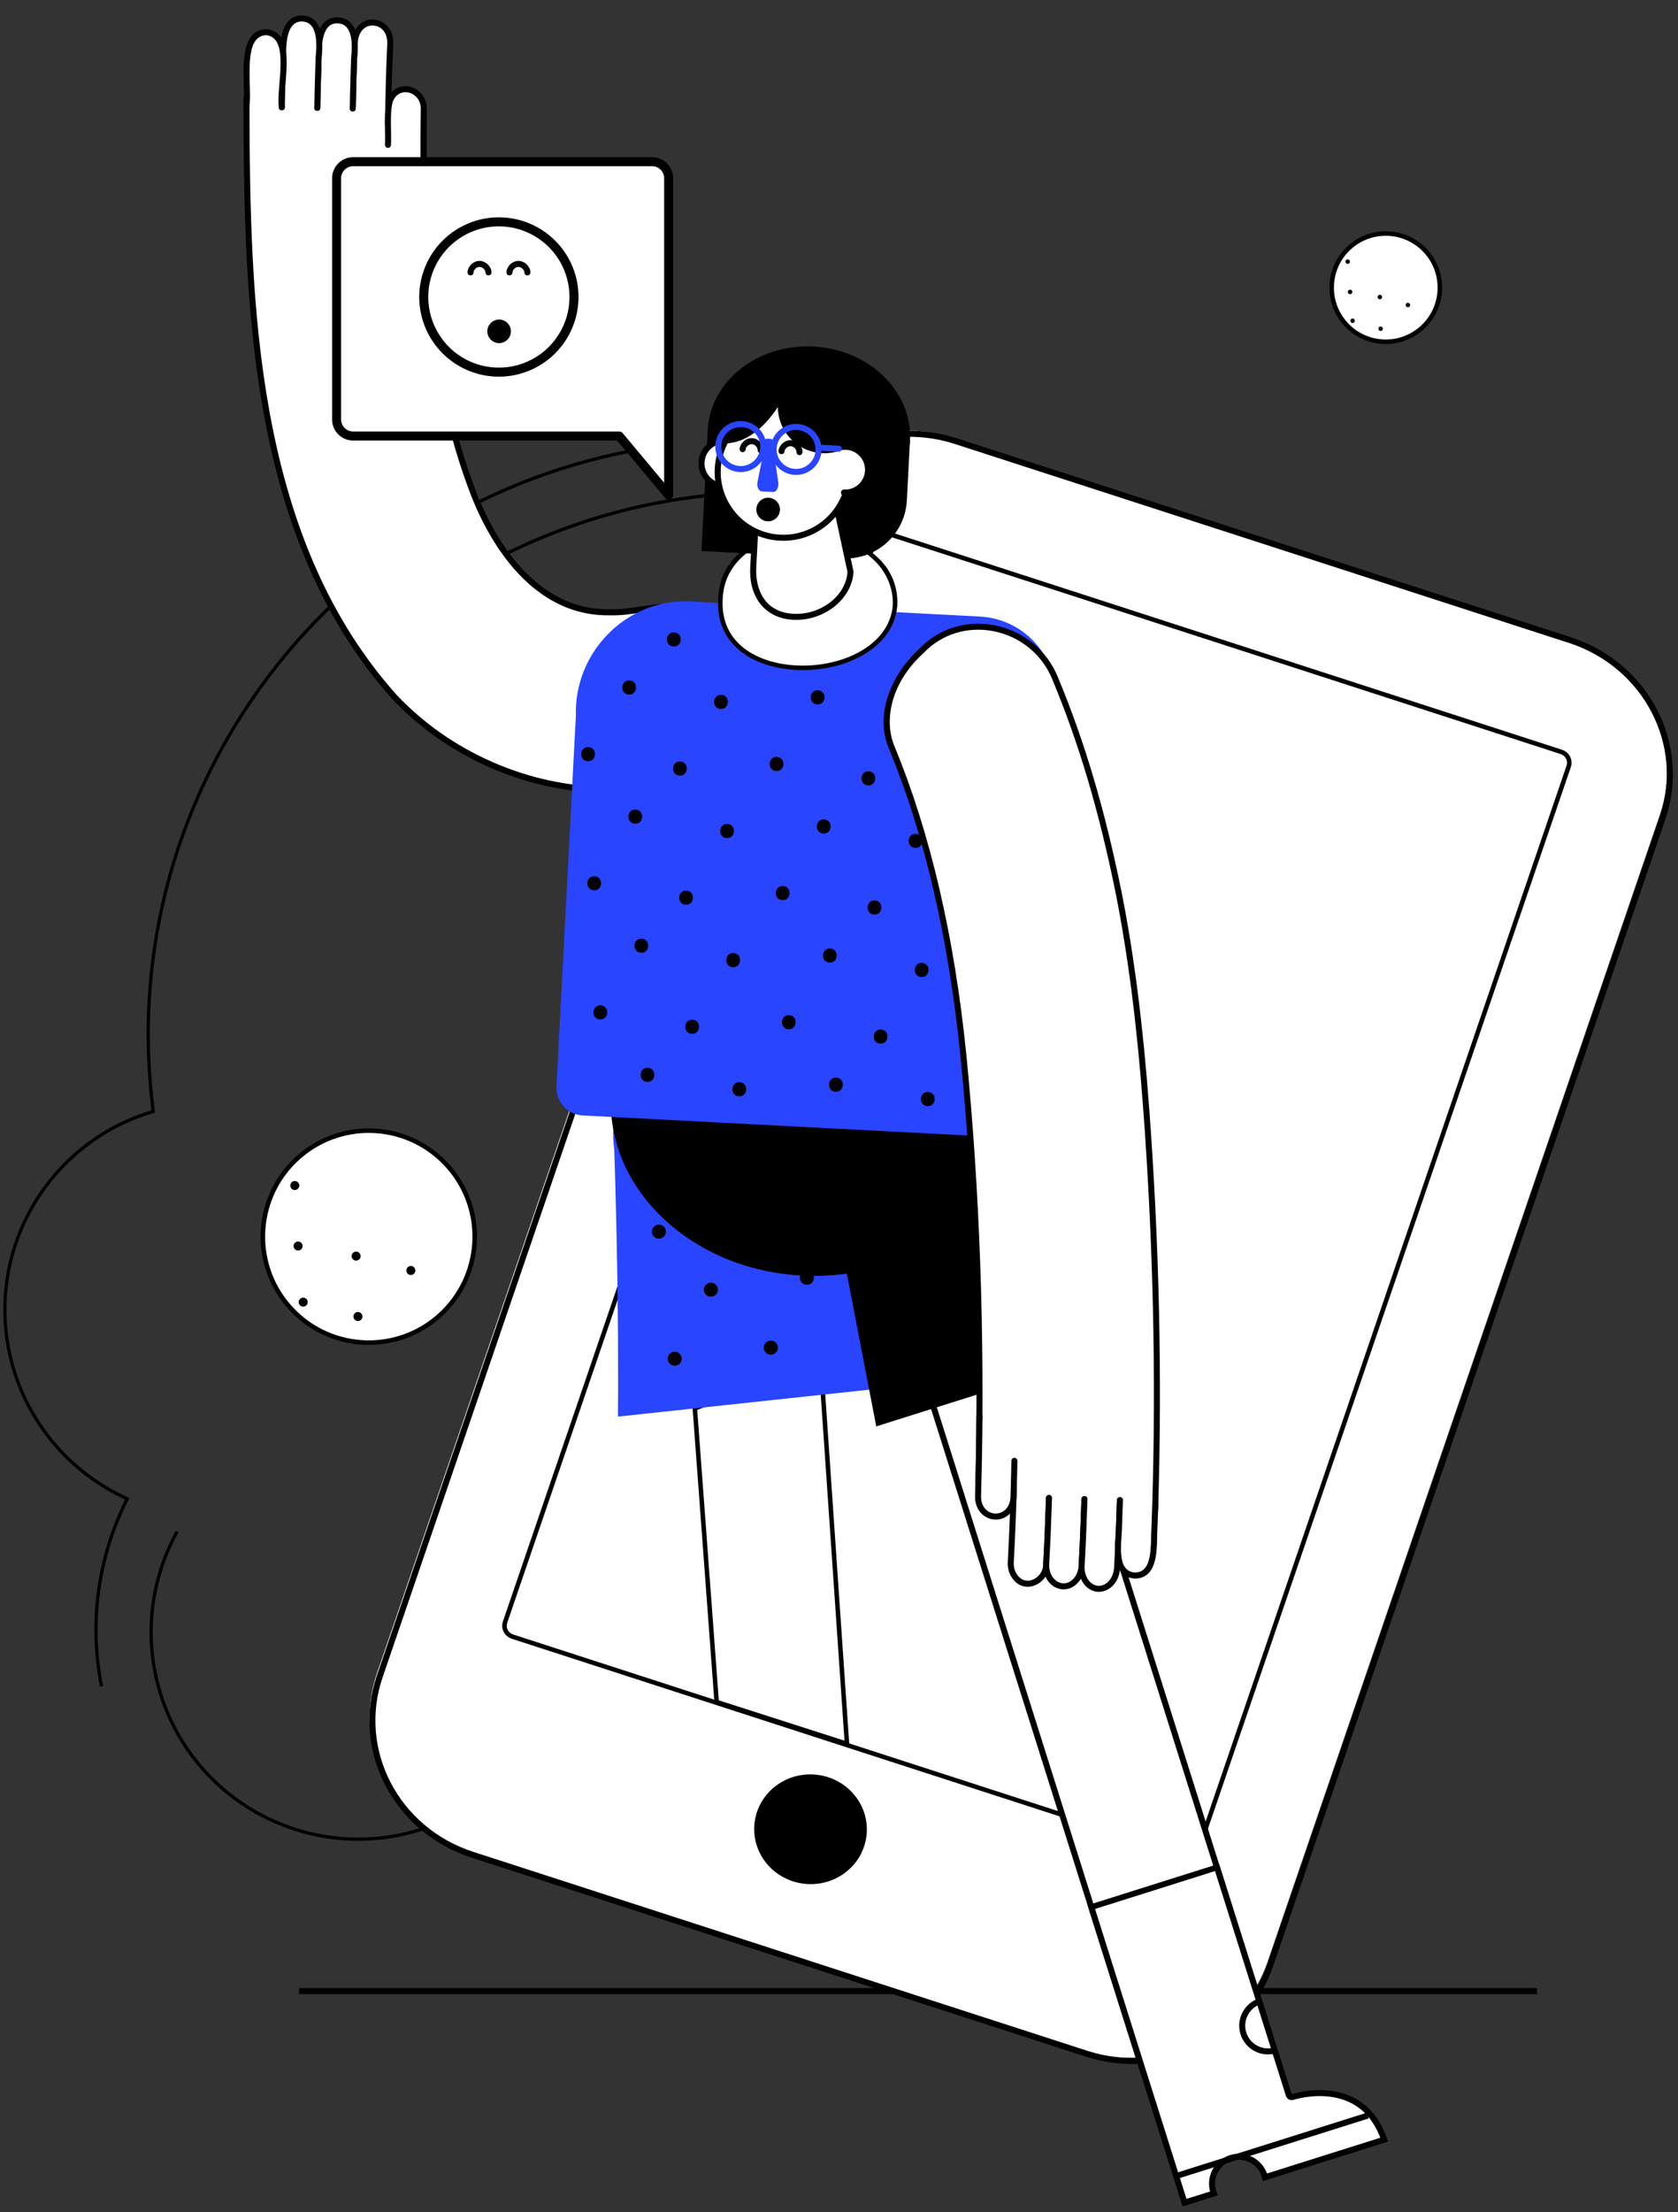 <svg viewBox="403.963 123.422 1116.837 1471.566" fill="none" xmlns="http://www.w3.org/2000/svg" xmlns:xlink="http://www.w3.org/1999/xlink" overflow="visible" width="1116.837px" height="1471.566px"><rect x="403.963" y="123.422" width="1116.837" height="1471.566" fill="#333333" stroke="none"/><g id="Master/Compositions/Socializing"><path id="Floor (Stroke)" fill-rule="evenodd" clip-rule="evenodd" d="M1427 1450H603V1446H1427V1450Z" fill="black"/><g id="Background"><g id="Group 3"><path id="Fill 1" fill-rule="evenodd" clip-rule="evenodd" d="M472.588 1245.09C464.286 1202.57 470.181 1159.65 489.634 1120.98L490.142 1119.97L489.11 1119.51C448.591 1101.25 419.332 1064.39 410.844 1020.91C404.281 987.293 410.502 952.716 428.36 923.551C446.101 894.568 473.776 873.373 506.278 863.86L507.167 863.6L507.047 862.682C494.052 763.17 519.224 663.382 577.914 581.684C636.863 499.639 724.023 443.868 823.339 424.646L822.924 422.52C723.064 441.847 635.425 497.923 576.153 580.42C517.31 662.302 491.987 762.289 504.78 862.044C472.145 871.833 444.376 893.227 426.511 922.419C408.369 952.047 402.05 987.172 408.717 1021.32C417.268 1065.12 446.569 1102.31 487.195 1121.02C467.924 1159.85 462.138 1202.87 470.461 1245.51L472.588 1245.09Z" fill="black"/></g><g id="Group 6"><path id="Fill 4" fill-rule="evenodd" clip-rule="evenodd" d="M1246.1 627.656C1190.15 542.893 1104.9 483.493 1006.06 460.396C907.645 437.4 805.265 452.492 717.781 502.892L718.856 504.768C805.862 454.645 907.684 439.635 1005.56 462.507C1103.87 485.477 1188.65 544.553 1244.29 628.854L1246.1 627.656Z" fill="black"/></g><path id="Fill 7" fill-rule="evenodd" clip-rule="evenodd" d="M690.359 1339.46L689.605 1337.43C657.873 1349.16 623.015 1348.66 591.453 1336.01C559.688 1323.28 534.007 1299.28 519.14 1268.45C499.912 1228.56 501.286 1181.61 522.816 1142.85L520.923 1141.8C499.053 1181.17 497.657 1228.86 517.19 1269.38C532.293 1300.71 558.381 1325.09 590.65 1338.02C622.711 1350.87 658.123 1351.38 690.359 1339.46" fill="black"/></g><g id="Cel"><path id="Fill 1_2" fill-rule="evenodd" clip-rule="evenodd" d="M1125.19 1487.5L716.515 1355.15C665.677 1338.69 638.075 1285.57 654.864 1236.5L915.838 473.794C932.626 424.727 987.45 398.298 1038.29 414.76L1446.96 547.105C1497.8 563.568 1525.4 616.689 1508.61 665.755L1247.64 1428.46C1230.85 1477.53 1176.02 1503.96 1125.19 1487.5" fill="white"/><path id="Stroke 3 (Stroke)" fill-rule="evenodd" clip-rule="evenodd" d="M1039.53 418.797C989.677 402.654 936.005 428.594 919.588 476.575L917.696 475.928L919.588 476.575L658.614 1239.28C642.205 1287.24 669.158 1339.25 718.989 1355.38L1127.66 1487.73C1177.51 1503.87 1231.18 1477.93 1247.6 1429.95L1508.57 667.242C1524.98 619.288 1498.03 567.278 1448.2 551.142L1039.53 418.797ZM1040.76 414.992L1040.14 416.892L1040.76 414.992L1449.43 547.336C1501.28 564.125 1529.53 618.359 1512.36 668.537L1251.38 1431.24C1234.22 1481.4 1178.25 1508.32 1126.43 1491.53L717.756 1359.19C665.911 1342.4 637.66 1288.16 654.829 1237.99L915.804 475.28C932.963 425.129 988.938 398.21 1040.76 414.992Z" fill="black"/><path id="Fill 5 (Stroke)" fill-rule="evenodd" clip-rule="evenodd" d="M987.447 484.004C987.447 484.005 987.447 484.004 987.447 484.004L741.533 1203.08C740.459 1206.22 742.209 1209.7 745.57 1210.79L1192.69 1355.66C1196.06 1356.75 1199.64 1354.98 1200.73 1351.81L1446.64 632.736C1447.71 629.591 1445.96 626.12 1442.6 625.031L995.486 480.16C992.108 479.066 988.53 480.839 987.447 484.004ZM996.411 477.306L1443.53 622.177C1448.4 623.756 1451.12 628.896 1449.48 633.707L1203.56 1352.78C1201.93 1357.57 1196.62 1360.08 1191.76 1358.51L744.645 1213.64C739.771 1212.06 737.051 1206.92 738.694 1202.11L984.608 483.033C986.248 478.243 991.552 475.732 996.411 477.306Z" fill="black"/><path id="Fill 7_2" fill-rule="evenodd" clip-rule="evenodd" d="M973.028 1318.05C985.738 1334.01 982.789 1356.93 966.442 1369.25C950.092 1381.56 926.536 1378.61 913.826 1362.64C901.116 1346.68 904.065 1323.76 920.412 1311.44C936.762 1299.13 960.318 1302.09 973.028 1318.05" fill="black"/></g><g id="Element 2"><path id="Fill 37" fill-rule="evenodd" clip-rule="evenodd" d="M695.671 999.318C666.285 1024.86 621.756 1021.75 596.211 992.363C570.667 962.977 573.781 918.448 603.166 892.903C632.552 867.359 677.081 870.473 702.626 899.858C728.169 929.244 725.056 973.773 695.671 999.318" fill="white"/><path id="Fill 37 Copy" fill-rule="evenodd" clip-rule="evenodd" d="M595.078 993.347C621.167 1023.36 666.643 1026.54 696.654 1000.45L697.546 999.661C726.725 973.454 729.583 928.585 703.757 898.874C677.669 868.863 632.192 865.683 602.181 891.771C572.17 917.859 568.99 963.336 595.078 993.347ZM701.493 900.842C726.243 929.315 723.504 972.314 695.541 997.43L694.686 998.186L693.819 998.927C665.056 1023.12 622.094 1019.85 597.343 991.379C572.341 962.618 575.389 919.037 604.149 894.035C632.91 869.034 676.492 872.082 701.493 900.842Z" fill="black"/><path id="Fill 95" fill-rule="evenodd" clip-rule="evenodd" d="M675.24 966.553C676.38 965.352 678.279 965.301 679.481 966.441C680.683 967.582 680.733 969.481 679.593 970.683C678.453 971.884 676.554 971.935 675.352 970.795C674.15 969.654 674.1 967.755 675.24 966.553" fill="black"/><path id="Fill 97" fill-rule="evenodd" clip-rule="evenodd" d="M640.017 997.171C641.158 995.969 643.056 995.919 644.258 997.059C645.46 998.2 645.51 1000.1 644.37 1001.3C643.23 1002.5 641.331 1002.55 640.129 1001.41C638.927 1000.27 638.877 998.373 640.017 997.171" fill="black"/><path id="Fill 99" fill-rule="evenodd" clip-rule="evenodd" d="M638.818 956.989C639.958 955.787 641.857 955.738 643.059 956.877C644.261 958.018 644.311 959.917 643.171 961.118C642.03 962.321 640.132 962.371 638.93 961.23C637.728 960.09 637.677 958.191 638.818 956.989" fill="black"/><path id="Fill 101" fill-rule="evenodd" clip-rule="evenodd" d="M603.595 987.607C604.736 986.405 606.634 986.355 607.837 987.495C609.039 988.635 609.088 990.535 607.948 991.737C606.808 992.938 604.91 992.988 603.707 991.849C602.505 990.708 602.455 988.809 603.595 987.607" fill="black"/><path id="Fill 103" fill-rule="evenodd" clip-rule="evenodd" d="M600.191 950.279C601.331 949.077 603.231 949.027 604.432 950.167C605.634 951.308 605.684 953.206 604.544 954.408C603.404 955.61 601.505 955.66 600.303 954.52C599.101 953.379 599.051 951.481 600.191 950.279" fill="black"/><path id="Fill 105" fill-rule="evenodd" clip-rule="evenodd" d="M597.994 910.027C599.134 908.826 601.033 908.775 602.235 909.915C603.437 911.056 603.487 912.955 602.347 914.157C601.206 915.359 599.307 915.409 598.105 914.269C596.904 913.128 596.853 911.229 597.994 910.027" fill="black"/></g><g id="Element 1"><path id="Fill 37_2" fill-rule="evenodd" clip-rule="evenodd" d="M1349.92 341.954C1334.91 354.997 1312.17 353.407 1299.13 338.402C1286.09 323.397 1287.68 300.658 1302.68 287.614C1317.69 274.57 1340.43 276.16 1353.47 291.166C1366.51 306.171 1364.92 328.91 1349.92 341.954" fill="white"/><path id="Fill 37 Copy 2" fill-rule="evenodd" clip-rule="evenodd" d="M1298 339.386C1311.58 355.017 1335.27 356.673 1350.9 343.086L1351.37 342.675C1366.56 329.025 1368.05 305.656 1354.6 290.182C1341.01 274.551 1317.33 272.895 1301.7 286.482C1286.07 300.07 1284.41 323.756 1298 339.386ZM1352.34 292.15C1364.71 306.386 1363.34 327.886 1349.36 340.444L1348.93 340.821L1348.5 341.192C1334.12 353.29 1312.64 351.654 1300.26 337.418C1287.76 323.038 1289.28 301.247 1303.66 288.746C1318.04 276.246 1339.84 277.77 1352.34 292.15Z" fill="black"/><path id="Fill 95_2" fill-rule="evenodd" clip-rule="evenodd" d="M1339.94 325.307C1340.51 324.706 1341.46 324.681 1342.06 325.251C1342.66 325.822 1342.69 326.771 1342.12 327.372C1341.55 327.973 1340.6 327.998 1340 327.428C1339.4 326.857 1339.37 325.908 1339.94 325.307" fill="black"/><path id="Fill 97_2" fill-rule="evenodd" clip-rule="evenodd" d="M1321.8 341.08C1322.37 340.479 1323.32 340.454 1323.92 341.024C1324.52 341.594 1324.54 342.543 1323.97 343.144C1323.4 343.746 1322.45 343.77 1321.85 343.2C1321.25 342.63 1321.23 341.681 1321.8 341.08" fill="black"/><path id="Fill 99_2" fill-rule="evenodd" clip-rule="evenodd" d="M1321.27 319.991C1321.84 319.39 1322.79 319.366 1323.39 319.935C1323.99 320.506 1324.01 321.455 1323.44 322.056C1322.87 322.657 1321.92 322.682 1321.32 322.112C1320.72 321.542 1320.7 320.592 1321.27 319.991" fill="black"/><path id="Fill 101_2" fill-rule="evenodd" clip-rule="evenodd" d="M1303.12 335.764C1303.69 335.163 1304.64 335.138 1305.24 335.708C1305.84 336.278 1305.87 337.228 1305.3 337.829C1304.73 338.43 1303.78 338.455 1303.18 337.885C1302.58 337.315 1302.55 336.365 1303.12 335.764" fill="black"/><path id="Fill 103_2" fill-rule="evenodd" clip-rule="evenodd" d="M1301.45 316.601C1302.02 316 1302.97 315.975 1303.57 316.545C1304.18 317.116 1304.2 318.065 1303.63 318.666C1303.06 319.267 1302.11 319.292 1301.51 318.722C1300.91 318.151 1300.88 317.202 1301.45 316.601" fill="black"/><path id="Fill 105_2" fill-rule="evenodd" clip-rule="evenodd" d="M1299.86 296.441C1300.43 295.84 1301.38 295.815 1301.98 296.385C1302.58 296.955 1302.6 297.904 1302.03 298.505C1301.46 299.106 1300.51 299.131 1299.91 298.561C1299.31 297.991 1299.29 297.042 1299.86 296.441" fill="black"/></g><g id="Character"><g id="Blue"><path id="Path 4 (Stroke)" fill-rule="evenodd" clip-rule="evenodd" d="M951.476 1025.66L969.333 1285.62L879.529 1256.82L864.863 1059.4L951.476 1025.66ZM868.019 1061.39L882.371 1254.58L966.037 1281.41L948.762 1029.93L868.019 1061.39Z" fill="black"/><g id="Group 5"><path id="Fill 16" fill-rule="evenodd" clip-rule="evenodd" d="M815.246 1065.83L991.615 1046.94C989.957 1039.42 988.364 1031.89 986.654 1024.39L981.53 1001.92L978.969 990.687L976.321 979.484L971.022 957.098C963.804 927.292 956.445 897.588 948.705 867.966C947.295 858.423 944.024 849.616 939.336 841.88C934.607 834.134 928.516 827.49 921.362 822.213C907.114 811.707 888.842 806.744 870.155 809.964V809.964C851.457 813.192 835.79 823.428 825.435 837.513C820.278 844.527 816.402 852.54 814.216 861.058C811.994 869.597 811.42 878.684 812.787 887.935C813.799 917.631 814.431 947.353 814.909 977.011L815.153 999.252L815.27 1010.36L815.3 1021.47L815.359 1043.67C815.378 1051.06 815.28 1058.45 815.246 1065.83" fill="#2945ff"/><g id="Group 4"><path id="Fill 18" fill-rule="evenodd" clip-rule="evenodd" d="M894.314 853.388C896.892 853.248 898.882 851.027 898.729 848.428C898.577 845.828 896.36 843.838 893.779 843.985C891.198 844.131 889.228 846.354 889.379 848.946C889.536 851.539 891.73 853.528 894.314 853.388" fill="black"/><path id="Fill 20" fill-rule="evenodd" clip-rule="evenodd" d="M830.669 863.071C833.247 862.929 835.241 860.732 835.094 858.176C834.948 855.619 832.738 853.667 830.157 853.818C827.576 853.97 825.601 856.16 825.746 858.709C825.896 861.257 828.086 863.215 830.669 863.071" fill="black"/><path id="Fill 22" fill-rule="evenodd" clip-rule="evenodd" d="M929.686 891.993C932.269 891.879 934.261 889.669 934.134 887.053C934.007 884.438 931.811 882.415 929.227 882.535C926.644 882.654 924.654 884.867 924.779 887.476C924.905 890.086 927.102 892.107 929.686 891.993" fill="black"/><path id="Fill 24" fill-rule="evenodd" clip-rule="evenodd" d="M865.95 901.065C868.533 900.948 870.529 898.762 870.407 896.183C870.284 893.604 868.093 891.612 865.51 891.735C862.928 891.858 860.933 894.044 861.053 896.618C861.175 899.191 863.366 901.182 865.95 901.065" fill="black"/><path id="Fill 26" fill-rule="evenodd" clip-rule="evenodd" d="M906.478 938.925C909.061 938.833 911.081 936.652 910.989 934.05C910.897 931.451 908.73 929.421 906.147 929.519C903.564 929.616 901.544 931.8 901.635 934.394C901.726 936.989 903.894 939.017 906.478 938.925" fill="black"/><path id="Fill 28" fill-rule="evenodd" clip-rule="evenodd" d="M842.664 947.421C845.248 947.326 847.27 945.169 847.183 942.603C847.097 940.036 844.932 938.037 842.349 938.138C839.767 938.239 837.744 940.397 837.83 942.958C837.917 945.519 840.08 947.516 842.664 947.421" fill="black"/><path id="Fill 30" fill-rule="evenodd" clip-rule="evenodd" d="M941.13 978.159C943.715 978.092 945.751 975.917 945.676 973.3C945.6 970.683 943.444 968.62 940.86 968.692C938.276 968.765 936.241 970.941 936.315 973.552C936.39 976.164 938.545 978.225 941.13 978.159" fill="black"/><path id="Fill 32" fill-rule="evenodd" clip-rule="evenodd" d="M877.24 986.072C879.824 986.001 881.862 983.853 881.791 981.271C881.721 978.689 879.57 976.657 876.985 976.733C874.402 976.809 872.364 978.96 872.434 981.536C872.503 984.111 874.655 986.142 877.24 986.072" fill="black"/><path id="Fill 34" fill-rule="evenodd" clip-rule="evenodd" d="M917.086 1024.67C919.672 1024.63 921.726 1022.48 921.674 1019.88C921.622 1017.28 919.485 1015.21 916.9 1015.26C914.315 1015.31 912.26 1017.45 912.312 1020.05C912.363 1022.65 914.501 1024.71 917.086 1024.67" fill="black"/><path id="Fill 36" fill-rule="evenodd" clip-rule="evenodd" d="M853.123 1031.97C855.709 1031.93 857.766 1029.81 857.718 1027.25C857.671 1024.68 855.537 1022.65 852.952 1022.7C850.368 1022.75 848.31 1024.87 848.358 1027.43C848.405 1029.99 850.538 1032.02 853.123 1031.97" fill="black"/></g></g></g><g id="Black"><g id="Group 2"><path id="Fill 40" fill-rule="evenodd" clip-rule="evenodd" d="M1164.76 1501.29L1141.79 1428.52L1013.72 1022.62L1097.35 996.231L1225.43 1402.13L1248.39 1474.9L1164.76 1501.29Z" fill="white"/><path id="Fill 42" fill-rule="evenodd" clip-rule="evenodd" d="M1098.68 993.795L1227.33 1401.53L1250.9 1476.2L1163.45 1503.8L1139.89 1429.12L1011.23 1021.39L1098.68 993.795ZM1096.02 998.666L1016.2 1023.85L1143.7 1427.92L1166.06 1498.78L1245.88 1473.59L1223.52 1402.73L1096.02 998.666Z" fill="black"/><path id="Fill 46" fill-rule="evenodd" clip-rule="evenodd" d="M1245.91 1571.87C1245.82 1571.48 1245.71 1571.09 1245.58 1570.71C1242.62 1561.31 1232.56 1556.07 1223.16 1559.04C1213.76 1562 1208.53 1572.06 1211.49 1581.46C1211.61 1581.85 1211.75 1582.23 1211.9 1582.61L1192.36 1588.77L1141.79 1428.52L1130.31 1392.13L1213.98 1365.72L1225.46 1402.12L1261.77 1517.17C1261.93 1517.68 1262.29 1518.1 1262.76 1518.35C1263.23 1518.59 1263.77 1518.63 1264.28 1518.47C1264.29 1518.47 1264.44 1518.42 1264.44 1518.42C1265.77 1518 1277.82 1514.38 1291.19 1516.55C1307.77 1519.25 1319.22 1529.43 1325.27 1546.83L1245.91 1571.87Z" fill="white"/><path id="Fill 48" fill-rule="evenodd" clip-rule="evenodd" d="M1215.31 1363.29L1227.37 1401.52L1263.67 1516.56C1263.67 1516.56 1263.73 1516.55 1263.84 1516.51C1266.96 1515.52 1313.19 1501.81 1327.8 1548.13L1278.54 1563.68L1253.45 1571.59L1244.33 1574.47C1244.22 1573.42 1244.01 1572.36 1243.68 1571.31C1241.04 1562.95 1232.12 1558.31 1223.76 1560.95C1215.4 1563.58 1210.76 1572.5 1213.4 1580.86C1213.73 1581.91 1214.16 1582.9 1214.68 1583.83L1191.05 1591.28L1139.89 1429.12L1127.82 1390.89L1215.31 1363.29ZM1212.65 1368.16L1132.8 1393.36L1143.7 1427.92L1193.67 1586.26L1209.36 1581.31C1206.57 1571.08 1212.36 1560.35 1222.56 1557.13C1232.76 1553.91 1243.66 1559.38 1247.24 1569.36L1252.25 1567.78L1277.33 1559.86L1322.67 1545.56C1316.72 1530.08 1306.04 1520.99 1290.87 1518.53C1277.95 1516.43 1266.32 1519.92 1265.04 1520.33L1264.93 1520.36L1264.88 1520.38C1263.88 1520.69 1262.79 1520.6 1261.85 1520.12C1260.9 1519.64 1260.18 1518.79 1259.86 1517.77L1223.55 1402.72L1212.65 1368.16V1368.16Z" fill="black"/><path id="Stroke 50 (Stroke)" fill-rule="evenodd" clip-rule="evenodd" d="M1313.7 1528.9L1184.84 1569.57L1186.05 1573.38L1314.91 1532.72L1313.7 1528.9Z" fill="black"/><path id="Stroke 52 (Stroke)" fill-rule="evenodd" clip-rule="evenodd" d="M1242.13 1452.77C1232.05 1455.95 1226.47 1466.69 1229.64 1476.76C1232.82 1486.84 1243.56 1492.42 1253.64 1489.25L1252.43 1485.43C1244.47 1487.94 1235.97 1483.52 1233.46 1475.56L1233.46 1475.56C1230.95 1467.6 1235.37 1459.1 1243.33 1456.59L1242.13 1452.77Z" fill="black"/></g><g id="Group 3_2"><path id="Fill 38" fill-rule="evenodd" clip-rule="evenodd" d="M1076.31 865.806C1079.59 803.309 1022.78 749.53 949.42 745.685C876.064 741.841 813.942 789.387 810.666 851.884C807.391 914.381 864.203 968.161 937.559 972.006C1010.92 975.85 1073.04 928.303 1076.31 865.806" fill="black"/><path id="Fill 44" fill-rule="evenodd" clip-rule="evenodd" d="M1156.34 1018.96L987.18 1072.34L954.288 901.635C943.313 866.853 963.744 829.403 999.921 817.987C1036.1 806.571 1074.32 825.514 1085.3 860.296L1156.34 1018.96Z" fill="black"/></g></g><g id="Upper Body" transform="matrix(-0.999 -0.052 -0.052 0.999 1636.84 217.938) scale(1 1)"><g id="Upper Body/Saying Hi"><g id="left"><g id="Group"><path id="Fill 1" fill-rule="evenodd" clip-rule="evenodd" d="M1068.55 26.107L969.744 22.937C959.165 22.619 950.303 28.932 949.975 37.043C945.63 121.194 937.804 205.564 903.778 281.582C886.315 319.992 854.956 358.504 809.139 355.266C787.473 354.788 766.777 342.042 745.222 355.502C709.23 372.919 688.02 419.886 722.503 450.496C744.67 468.868 776.077 470.748 804.868 473.225C857.803 475.831 911.626 455.37 949.801 418.632C1050.4 316.987 1061.39 160.775 1068.55 26.107" fill="white"/><path id="Fill 3" fill-rule="evenodd" clip-rule="evenodd" d="M767.194 351.342C760.225 351.342 753.307 352.811 746.282 357.198C746.22 357.236 746.158 357.271 746.093 357.302C725.427 367.303 710.264 386.823 707.465 407.032C705.922 418.18 707.507 434.51 723.832 449C744.46 466.096 773.259 468.537 801.11 470.898L805.041 471.232C856.946 473.784 910.594 453.588 948.415 417.191C993.151 371.991 1023.86 312.154 1042.27 234.293C1057.85 168.369 1062.64 99.116 1066.44 28.04L969.68 24.936C960.195 24.656 952.256 30.118 951.973 37.123C947.972 114.621 940.761 203.854 905.604 282.399C895.593 304.418 882.738 322.788 868.422 335.536C850.523 351.473 830.529 358.783 808.999 357.261C801.96 357.108 794.921 355.653 788.114 354.246C780.995 352.774 774.069 351.342 767.194 351.342M813.816 475.444C810.796 475.444 807.784 475.371 804.77 475.223L800.773 474.883C772.307 472.471 742.873 469.976 721.227 452.036C703.529 436.327 701.826 418.598 703.504 406.483C706.476 385.018 722.467 364.33 744.255 353.748C759.541 344.254 774.479 347.342 788.923 350.328C795.555 351.699 802.413 353.117 809.183 353.266C829.707 354.715 848.699 347.742 865.761 332.549C879.665 320.169 892.181 302.259 901.959 280.754C936.829 202.849 943.997 114.053 947.978 36.94C948.349 27.776 958.116 20.583 969.805 20.938L1068.61 24.108C1069.15 24.125 1069.66 24.358 1070.02 24.754C1070.38 25.151 1070.57 25.676 1070.55 26.213C1066.72 98.191 1061.97 168.337 1046.16 235.214C1027.58 313.811 996.526 374.268 951.223 420.039C914.782 455.109 864.008 475.444 813.816 475.444" fill="black"/></g><g id="Group 2"><path id="Fill 5" fill-rule="evenodd" clip-rule="evenodd" d="M997.537 29.523C998.051 15.632 998.4 -0.471 998.486 -14.399C998.566 -32.809 975.135 -32.828 974.881 -14.612C974.778 2.534 974.304 21.269 973.547 38.427" fill="white"/><path id="Fill 7" fill-rule="evenodd" clip-rule="evenodd" d="M973.549 40.427C973.519 40.427 973.489 40.426 973.459 40.425C972.356 40.376 971.5 39.442 971.549 38.339C972.307 21.167 972.779 2.358 972.881 -14.624C973.026 -24.965 980.06 -30.286 986.875 -30.24C995.856 -30.158 1000.52 -22.204 1000.49 -14.39C1000.4 -0.444 1000.05 15.588 999.536 29.597C999.495 30.7 998.618 31.559 997.463 31.522C996.36 31.481 995.498 30.553 995.538 29.449C996.055 15.479 996.401 -0.508 996.486 -14.412C996.511 -20.064 993.502 -26.179 986.838 -26.24C986.811 -26.24 986.783 -26.24 986.755 -26.24C982.062 -26.24 976.992 -22.607 976.881 -14.584C976.779 2.431 976.305 21.295 975.545 38.515C975.498 39.589 974.612 40.427 973.549 40.427" fill="black"/><path id="Fill 9" fill-rule="evenodd" clip-rule="evenodd" d="M997.539 29.523C997.962 19.484 998.146 6.677 998.404 -3.41C997.887 -13.021 998.18 -28.318 1010.4 -28.474C1022.69 -28.286 1022.66 -12.683 1022.01 -3.05C1021.74 7.2 1021.57 20.169 1021.13 30.371" fill="white"/><g id="Group 13"><path id="Fill 11" fill-rule="evenodd" clip-rule="evenodd" d="M1021.13 32.371C1021.1 32.371 1021.07 32.371 1021.04 32.369C1019.94 32.322 1019.08 31.389 1019.13 30.285C1019.43 23.452 1019.6 15.434 1019.76 7.681C1019.84 3.923 1019.92 0.264 1020.01 -3.102C1020.27 -7.086 1021.07 -18.958 1016.46 -23.967C1014.95 -25.615 1012.95 -26.435 1010.37 -26.474C1007.81 -26.441 1005.79 -25.617 1004.23 -23.954C999.57 -18.969 1000.2 -7.339 1000.4 -3.517C1000.4 -3.464 1000.4 -3.411 1000.4 -3.359C1000.32 -0.266 1000.25 3.081 1000.18 6.527C1000.01 14.443 999.831 22.628 999.537 29.607C999.492 30.711 998.574 31.574 997.455 31.521C996.352 31.475 995.494 30.542 995.541 29.439C995.833 22.5 996.009 14.336 996.179 6.441C996.253 3.019 996.324 -0.306 996.404 -3.382C996.012 -10.741 996.107 -21.123 1001.31 -26.687C1003.62 -29.152 1006.67 -30.427 1010.38 -30.474C1014.12 -30.418 1017.14 -29.14 1019.41 -26.677C1024.58 -21.054 1024.51 -10.423 1024 -2.915C1023.92 0.363 1023.84 4.015 1023.76 7.766C1023.6 15.541 1023.42 23.58 1023.13 30.457C1023.08 31.531 1022.2 32.371 1021.13 32.371" fill="black"/></g><path id="Fill 14" fill-rule="evenodd" clip-rule="evenodd" d="M1021.13 30.371C1021.56 20.183 1021.75 7.187 1022.01 -3.05C1021.5 -12.706 1021.76 -28.293 1034.01 -28.448C1046.32 -28.26 1046.25 -12.368 1045.61 -2.69C1045.34 7.71 1045.16 20.868 1044.72 31.22" fill="white"/><path id="Fill 16" fill-rule="evenodd" clip-rule="evenodd" d="M1044.72 33.22C1044.69 33.22 1044.66 33.22 1044.63 33.218C1043.53 33.171 1042.67 32.238 1042.72 31.134C1043.02 24.179 1043.19 16.019 1043.36 8.128C1043.44 4.34 1043.52 0.652 1043.61 -2.742C1044.07 -9.72 1044.2 -19.415 1040.02 -23.952C1038.51 -25.593 1036.53 -26.409 1033.98 -26.448C1031.45 -26.415 1029.44 -25.595 1027.89 -23.941C1023.17 -18.904 1023.8 -7.05 1024 -3.155C1024.01 -3.103 1024.01 -3.051 1024 -2.999C1023.93 0.098 1023.85 3.448 1023.78 6.896C1023.61 14.976 1023.43 23.331 1023.13 30.455C1023.08 31.559 1022.16 32.423 1021.04 32.37C1019.94 32.323 1019.08 31.391 1019.13 30.287C1019.43 23.204 1019.61 14.87 1019.78 6.81C1019.85 3.386 1019.93 0.058 1020 -3.022C1019.61 -10.509 1019.72 -21.065 1024.97 -26.676C1027.27 -29.132 1030.3 -30.401 1033.98 -30.447C1037.7 -30.392 1040.7 -29.118 1042.96 -26.663C1048.18 -20.993 1048.11 -10.19 1047.6 -2.557C1047.52 0.751 1047.44 4.432 1047.36 8.213C1047.19 16.126 1047.02 24.307 1046.72 31.306C1046.67 32.38 1045.79 33.22 1044.72 33.22" fill="black"/><path id="Fill 18" fill-rule="evenodd" clip-rule="evenodd" d="M972.903 52.489C972.924 43.615 974.922 32.191 973.235 23.438C968.794 9.226 950.302 14.09 950.349 28.001C949.705 44.984 948.83 62.954 947.477 79.82" fill="white"/><path id="Fill 20" fill-rule="evenodd" clip-rule="evenodd" d="M947.478 81.82C947.424 81.82 947.371 81.818 947.316 81.814C946.215 81.725 945.394 80.761 945.483 79.66C946.653 65.065 947.564 48.626 948.349 27.925C948.319 19.43 954.5 13.985 960.623 13.04C967.259 12.013 972.961 15.863 975.143 22.841C975.165 22.913 975.183 22.986 975.198 23.059C976.362 29.099 975.863 36.122 975.38 42.915C975.137 46.327 974.909 49.549 974.902 52.494C974.899 53.597 974.004 54.489 972.902 54.489H972.897C971.792 54.487 970.899 53.589 970.902 52.484C970.909 49.403 971.143 46.114 971.39 42.631C971.851 36.141 972.328 29.431 971.291 23.928C969.381 17.969 964.861 16.433 961.232 16.993C956.938 17.656 952.326 21.382 952.348 27.994C951.559 48.835 950.645 65.328 949.469 79.98C949.386 81.027 948.51 81.82 947.478 81.82" fill="black"/><path id="Fill 22" fill-rule="evenodd" clip-rule="evenodd" d="M1044.72 31.22C1047.44 17.721 1038.58 -16.794 1057.54 -18.158C1076.73 -16.505 1066.8 18.481 1068.31 32.068" fill="white"/><g id="Group 26"><path id="Fill 24" fill-rule="evenodd" clip-rule="evenodd" d="M1068.31 34.068C1067.3 34.068 1066.44 33.312 1066.32 32.289C1065.9 28.447 1066.33 23.072 1066.79 17.382C1068.27 -0.951 1068.53 -15.071 1057.52 -16.151C1046.97 -15.261 1046.56 -1.897 1047.12 15.469C1047.32 21.646 1047.51 27.48 1046.68 31.614C1046.46 32.697 1045.41 33.398 1044.33 33.18C1043.24 32.963 1042.54 31.908 1042.76 30.826C1043.5 27.147 1043.32 21.537 1043.12 15.599C1042.62 0.164 1042 -19.046 1057.39 -20.153C1057.49 -20.161 1057.6 -20.16 1057.7 -20.151C1073.72 -18.772 1072.02 2.31 1070.78 17.704C1070.33 23.198 1069.91 28.387 1070.3 31.847C1070.42 32.944 1069.63 33.933 1068.53 34.056C1068.46 34.064 1068.38 34.068 1068.31 34.068" fill="black"/></g></g></g><g id="torso"><path id="Fill 27" fill-rule="evenodd" clip-rule="evenodd" d="M828.396 669.994C829.416 680.917 820.822 690.351 809.851 690.351H514.112C504.449 690.351 496.277 683.197 495 673.618L510.308 405.873C506.031 373.792 530.99 345.285 563.355 345.285H756.78C798.71 345.597 831.762 383.122 828.305 424.846L828.396 669.994" fill="#2945ff"/><g id="Group 7"><path id="Fill 29" fill-rule="evenodd" clip-rule="evenodd" d="M595.544 375.377C589.47 375.446 589.5 365.905 595.574 366.014C601.648 365.945 601.618 375.486 595.544 375.377" fill="black"/><path id="Fill 31" fill-rule="evenodd" clip-rule="evenodd" d="M631.767 461.296C625.693 461.366 625.723 451.825 631.797 451.933C637.871 451.864 637.84 461.405 631.767 461.296" fill="black"/><path id="Fill 33" fill-rule="evenodd" clip-rule="evenodd" d="M598.271 501.148C592.197 501.217 592.227 491.676 598.301 491.785C604.375 491.716 604.344 501.257 598.271 501.148" fill="black"/><path id="Fill 35" fill-rule="evenodd" clip-rule="evenodd" d="M559.181 540.442C553.107 540.511 553.137 530.97 559.211 531.079C565.285 531.01 565.254 540.551 559.181 540.442" fill="black"/><path id="Fill 37" fill-rule="evenodd" clip-rule="evenodd" d="M623.24 546.827C617.166 546.897 617.196 537.356 623.27 537.464C629.344 537.395 629.313 546.936 623.24 546.827" fill="black"/><path id="Fill 41" fill-rule="evenodd" clip-rule="evenodd" d="M589.744 586.679C583.67 586.748 583.7 577.207 589.774 577.316C595.848 577.247 595.817 586.788 589.744 586.679" fill="black"/><path id="Fill 45" fill-rule="evenodd" clip-rule="evenodd" d="M614.716 632.359C608.642 632.428 608.672 622.888 614.746 622.996C620.82 622.927 620.79 632.468 614.716 632.359" fill="black"/><path id="Fill 49" fill-rule="evenodd" clip-rule="evenodd" d="M581.22 672.211C575.146 672.28 575.176 662.739 581.25 662.848C587.324 662.779 587.293 672.32 581.22 672.211" fill="black"/><path id="Fill 51" fill-rule="evenodd" clip-rule="evenodd" d="M765.857 375.763C759.783 375.833 759.813 366.292 765.887 366.4C771.961 366.331 771.931 375.872 765.857 375.763" fill="black"/><path id="Fill 53" fill-rule="evenodd" clip-rule="evenodd" d="M668.302 409.231C662.228 409.3 662.258 399.759 668.332 399.868C674.406 399.799 674.375 409.34 668.302 409.231" fill="black"/><path id="Fill 55" fill-rule="evenodd" clip-rule="evenodd" d="M732.361 415.616C726.287 415.685 726.317 406.144 732.391 406.253C738.465 406.184 738.435 415.725 732.361 415.616" fill="black"/><path id="Fill 57" fill-rule="evenodd" clip-rule="evenodd" d="M693.275 454.91C687.201 454.979 687.231 445.438 693.305 445.547C699.379 445.478 699.348 455.019 693.275 454.91" fill="black"/><path id="Fill 59" fill-rule="evenodd" clip-rule="evenodd" d="M757.333 461.296C751.259 461.366 751.289 451.825 757.363 451.933C763.437 451.864 763.407 461.405 757.333 461.296" fill="black"/><path id="Fill 61" fill-rule="evenodd" clip-rule="evenodd" d="M659.779 494.762C653.705 494.831 653.735 485.29 659.809 485.399C665.883 485.33 665.852 494.871 659.779 494.762" fill="black"/><path id="Fill 63" fill-rule="evenodd" clip-rule="evenodd" d="M723.837 501.148C717.763 501.217 717.793 491.676 723.867 491.785C729.941 491.716 729.911 501.257 723.837 501.148" fill="black"/><path id="Fill 65" fill-rule="evenodd" clip-rule="evenodd" d="M684.748 540.442C678.674 540.511 678.704 530.97 684.778 531.079C690.852 531.01 690.822 540.551 684.748 540.442" fill="black"/><path id="Fill 67" fill-rule="evenodd" clip-rule="evenodd" d="M748.806 546.827C742.732 546.897 742.762 537.356 748.835 537.464C754.91 537.395 754.879 546.936 748.806 546.827" fill="black"/><path id="Fill 69" fill-rule="evenodd" clip-rule="evenodd" d="M651.251 580.294C645.177 580.364 645.207 570.823 651.281 570.931C657.355 570.862 657.324 580.403 651.251 580.294" fill="black"/><path id="Fill 71" fill-rule="evenodd" clip-rule="evenodd" d="M715.313 586.679C709.24 586.748 709.27 577.207 715.343 577.316C721.417 577.247 721.387 586.788 715.313 586.679" fill="black"/><path id="Fill 73" fill-rule="evenodd" clip-rule="evenodd" d="M676.22 625.974C670.146 626.043 670.176 616.502 676.25 616.611C682.324 616.542 682.294 626.083 676.22 625.974" fill="black"/><path id="Fill 75" fill-rule="evenodd" clip-rule="evenodd" d="M740.283 632.359C734.209 632.428 734.239 622.888 740.313 622.996C746.387 622.927 746.356 632.468 740.283 632.359" fill="black"/><path id="Fill 77" fill-rule="evenodd" clip-rule="evenodd" d="M642.728 665.826C636.654 665.896 636.684 656.355 642.758 656.463C648.832 656.394 648.802 665.935 642.728 665.826" fill="black"/><path id="Fill 79" fill-rule="evenodd" clip-rule="evenodd" d="M706.787 672.211C700.713 672.28 700.743 662.739 706.817 662.848C712.891 662.779 712.86 672.32 706.787 672.211" fill="black"/><path id="Fill 81" fill-rule="evenodd" clip-rule="evenodd" d="M793.869 409.231C787.795 409.3 787.825 399.759 793.899 399.868C799.973 399.799 799.943 409.34 793.869 409.231" fill="black"/><path id="Fill 83" fill-rule="evenodd" clip-rule="evenodd" d="M818.841 454.91C812.768 454.979 812.798 445.438 818.871 445.547C824.945 445.478 824.915 455.019 818.841 454.91" fill="black"/><path id="Fill 85" fill-rule="evenodd" clip-rule="evenodd" d="M785.345 494.762C779.271 494.831 779.302 485.29 785.375 485.399C791.449 485.33 791.419 494.871 785.345 494.762" fill="black"/><path id="Fill 87" fill-rule="evenodd" clip-rule="evenodd" d="M810.314 540.442C804.24 540.511 804.27 530.97 810.344 531.079C816.418 531.01 816.387 540.551 810.314 540.442" fill="black"/><path id="Fill 89" fill-rule="evenodd" clip-rule="evenodd" d="M776.822 580.294C770.748 580.364 770.778 570.823 776.852 570.931C782.926 570.862 782.895 580.403 776.822 580.294" fill="black"/><path id="Fill 91" fill-rule="evenodd" clip-rule="evenodd" d="M801.791 625.974C795.717 626.043 795.747 616.502 801.821 616.611C807.895 616.542 807.864 626.083 801.791 625.974" fill="black"/><path id="Fill 93" fill-rule="evenodd" clip-rule="evenodd" d="M768.294 665.826C762.22 665.896 762.25 656.355 768.324 656.463C774.398 656.394 774.367 665.935 768.294 665.826" fill="black"/></g><g id="Group 8"><path id="Fill 95" fill-rule="evenodd" clip-rule="evenodd" d="M736.265 341.038C738.795 405.771 621.929 395.008 620.047 341.035C620.158 281.651 736.167 281.657 736.265 341.038" fill="white"/><path id="Fill 97" fill-rule="evenodd" clip-rule="evenodd" d="M678.154 298C639.312 298 621.584 320.308 621.546 341.038C622.03 354.914 630.703 367.041 645.965 375.129C668.236 386.932 698.873 387.13 717.233 375.587C729.288 368.008 735.35 356.082 734.764 341.097L734.763 341.041C734.729 320.314 717.004 298.004 678.165 298H678.154ZM683.582 387.08C670.181 387.08 656.251 383.976 644.559 377.78C628.309 369.168 619.071 356.137 618.547 341.088C618.572 326.754 625.091 314.775 637.395 306.392C648.176 299.046 662.653 295 678.156 295H678.165C693.67 295.002 708.145 299.049 718.925 306.398C731.217 314.776 737.731 326.744 737.763 341.008C738.385 357.114 731.839 369.948 718.83 378.127C709.331 384.099 696.711 387.08 683.582 387.08V387.08Z" fill="black"/></g></g><g id="right"><g id="arm"><path id="Fill 99" fill-rule="evenodd" clip-rule="evenodd" d="M416 932.667L514.835 934.517C524.117 934.794 533.861 929.305 534.357 919.969C537.048 825.38 544.976 730.177 559.207 636.521C569.765 568.178 587.669 497.653 617.269 435.448C628.276 413.279 617.302 386.489 600.64 369.809C575.434 340.564 527.182 348.73 511.008 384.062C489.23 429.537 473.939 475.77 461.577 523.794C449.99 569.454 441.89 618.226 435.952 664.956C424.627 753.702 417.779 843.175 416 932.667" fill="white"/><path id="Fill 101" fill-rule="evenodd" clip-rule="evenodd" d="M418.04 930.705L514.872 932.517C523.155 932.767 531.923 928.098 532.36 919.863C535.144 821.937 543.513 726.489 557.229 636.221C569.259 558.351 588.852 490.514 615.463 434.588C623.247 418.91 621.235 393.257 599.225 371.222C599.19 371.188 599.156 371.152 599.125 371.115C588.057 358.274 571.126 352.074 553.835 354.53C535.681 357.107 520.351 368.458 512.826 384.895C493.011 426.273 477.347 470.558 463.514 524.293C453.174 565.041 444.807 611.137 437.936 665.208C426.534 754.56 419.841 843.873 418.04 930.705M515.505 936.527C515.262 936.527 515.019 936.523 514.775 936.516L415.963 934.667C415.432 934.657 414.927 934.436 414.559 934.054C414.19 933.671 413.99 933.158 414 932.627C415.742 845.024 422.46 754.882 433.968 664.703C440.859 610.47 449.256 564.217 459.639 523.302C473.539 469.303 489.288 424.786 509.204 383.198C517.283 365.549 533.763 353.339 553.272 350.569C571.893 347.924 590.144 354.608 602.106 368.447C611.054 377.421 617.85 388.623 621.247 399.998C625.143 413.044 624.387 425.61 619.06 436.337C592.63 491.881 573.152 559.346 561.184 636.827C547.492 726.929 539.139 822.213 536.356 920.027C535.801 930.497 525.45 936.527 515.505 936.527" fill="black"/><path id="Fill 103" fill-rule="evenodd" clip-rule="evenodd" d="M486.914 928.29C486.633 942.948 486.408 957.617 486.478 972.237C485.794 983.285 499.233 991.13 506.707 981.889C508.814 979.392 510.107 975.941 510.086 972.144C510.045 954.525 510.266 936.745 510.766 918.968" fill="white"/><path id="Fill 105" fill-rule="evenodd" clip-rule="evenodd" d="M498.689 987.987C497.154 987.987 495.578 987.688 494.005 987.076C488.02 984.748 484.112 978.631 484.481 972.183C484.41 957.253 484.648 942.245 484.917 928.252C484.938 927.16 485.829 926.29 486.916 926.29C486.929 926.29 486.942 926.29 486.955 926.29C488.059 926.311 488.937 927.224 488.917 928.328C488.648 942.318 488.41 957.318 488.481 972.228C488.481 972.272 488.48 972.317 488.477 972.361C488.133 977.911 491.853 981.947 495.456 983.348C499.082 984.76 502.618 983.768 505.155 980.631C507.074 978.356 508.107 975.357 508.088 972.156C508.047 954.351 508.276 936.439 508.769 918.912C508.799 917.827 509.689 916.968 510.767 916.968C510.786 916.968 510.805 916.968 510.825 916.969C511.928 917 512.798 917.92 512.767 919.024C512.276 936.511 512.047 954.382 512.088 972.14C512.112 976.286 510.745 980.209 508.238 983.179C505.694 986.325 502.307 987.987 498.689 987.987" fill="black"/><path id="Fill 107" fill-rule="evenodd" clip-rule="evenodd" d="M486.915 928.29C486.634 942.948 486.409 957.617 486.479 972.237C486.513 979.985 481.335 986.32 474.821 986.466C468.3 986.612 462.907 980.248 462.873 972.33C462.802 957.448 463.028 942.617 463.313 927.781" fill="white"/><path id="Fill 109" fill-rule="evenodd" clip-rule="evenodd" d="M474.605 988.468C471.419 988.468 468.327 987.161 465.87 984.769C462.715 981.697 460.893 977.166 460.873 972.339C460.799 957.099 461.042 941.898 461.313 927.742C461.334 926.651 462.226 925.78 463.312 925.78C463.326 925.78 463.338 925.78 463.351 925.781C464.456 925.802 465.334 926.715 465.313 927.819C465.042 941.95 464.799 957.122 464.873 972.321C464.889 976.082 466.269 979.574 468.661 981.903C470.434 983.63 472.545 984.504 474.776 984.466C480.155 984.346 484.507 978.864 484.479 972.246C484.407 957.295 484.646 942.266 484.915 928.251C484.936 927.16 485.827 926.29 486.914 926.29C486.927 926.29 486.94 926.29 486.953 926.29C488.057 926.311 488.935 927.224 488.915 928.328C488.646 942.317 488.408 957.318 488.479 972.228C488.517 981.161 482.538 988.293 474.866 988.465C474.779 988.467 474.692 988.468 474.605 988.468" fill="black"/><path id="Fill 111" fill-rule="evenodd" clip-rule="evenodd" d="M463.314 927.78C463.029 942.617 462.802 957.448 462.874 972.33C462.932 979.446 458.433 986.623 451.219 986.915C443.907 986.912 439.273 979.621 439.267 972.423C439.195 957.279 439.424 942.286 439.712 927.271" fill="white"/><path id="Fill 113" fill-rule="evenodd" clip-rule="evenodd" d="M451.3 988.913C444.367 988.912 437.276 982.743 437.267 972.424C437.193 956.968 437.438 941.569 437.712 927.233C437.734 926.141 438.624 925.271 439.711 925.271C439.725 925.271 439.737 925.271 439.75 925.271C440.855 925.292 441.733 926.205 441.712 927.309C441.437 941.621 441.194 956.991 441.267 972.413C441.272 978.428 445.078 984.913 451.22 984.915C457.295 984.668 460.923 978.33 460.873 972.346C460.8 957.099 461.042 941.898 461.314 927.742C461.335 926.651 462.227 925.78 463.313 925.78C463.326 925.78 463.339 925.78 463.352 925.781C464.456 925.802 465.334 926.714 465.314 927.819C465.042 941.95 464.8 957.121 464.873 972.32C464.938 980.201 459.879 988.567 451.3 988.913" fill="black"/><path id="Fill 115" fill-rule="evenodd" clip-rule="evenodd" d="M511.189 904.774C510.873 912.73 510.749 920.672 510.522 928.621C510.238 946.791 533.668 947.186 534.124 929.131C534.522 912.103 535.121 893.421 535.944 876.334" fill="white"/><path id="Fill 117" fill-rule="evenodd" clip-rule="evenodd" d="M522.258 944.462C522.168 944.462 522.079 944.461 521.99 944.459C512.988 944.275 508.401 936.337 508.522 928.589C508.601 925.803 508.667 923.043 508.734 920.283C508.857 915.178 508.984 909.9 509.191 904.694C509.234 903.591 510.168 902.736 511.268 902.775C512.372 902.819 513.231 903.75 513.187 904.853C512.982 910.027 512.855 915.29 512.733 920.379C512.666 923.145 512.6 925.911 512.521 928.678C512.397 936.628 517.385 940.364 522.071 940.46C526.77 940.555 531.923 937.036 532.124 929.081C532.571 909.969 533.201 891.695 533.946 876.238C533.999 875.134 534.933 874.275 536.04 874.337C537.143 874.389 537.994 875.327 537.942 876.43C537.198 891.856 536.57 910.095 536.122 929.178C535.868 939.262 529 944.462 522.258 944.462" fill="black"/><path id="Fill 119" fill-rule="evenodd" clip-rule="evenodd" d="M439.712 927.271L439.41 944.702C438.924 954.813 442.474 976.083 427.491 976.822C412.273 976.25 416.066 954.536 415.806 944.397C415.805 944.398 416.11 926.761 416.11 926.761" fill="white"/><path id="Fill 121" fill-rule="evenodd" clip-rule="evenodd" d="M427.492 978.822C427.467 978.822 427.442 978.822 427.417 978.821C412.742 978.269 413.323 961.384 413.707 950.211C413.78 948.086 413.849 946.078 413.807 944.449L413.846 944.448C413.815 943.848 413.831 942.965 413.854 941.607L414.111 926.727C414.131 925.623 415.025 924.741 416.145 924.762C417.25 924.781 418.13 925.692 418.111 926.796C418.111 926.796 417.821 943.486 417.806 944.387C417.849 946.128 417.779 948.178 417.705 950.348C417.253 963.48 417.679 974.388 427.48 974.82C437.047 974.285 437.636 963.659 437.405 950.876C437.364 948.592 437.325 946.435 437.413 944.606L437.713 927.237C437.732 926.132 438.667 925.245 439.747 925.271C440.851 925.291 441.731 926.201 441.713 927.306L441.411 944.737C441.327 946.495 441.365 948.588 441.405 950.804C441.6 961.679 441.897 978.114 427.591 978.82C427.557 978.821 427.525 978.822 427.492 978.822" fill="black"/></g></g></g></g><g id="Hairstyle" transform="matrix(-0.999 -0.052 -0.052 0.999 1008.05 331.185) scale(1 1)"><g id="Hairstyle/Bob"><g id="hair"><g id="Group"><path id="Hair" fill-rule="evenodd" clip-rule="evenodd" d="M128.731 85.077C128.731 117.704 98.57 144.154 61.365 144.154C24.16 144.154 -6 117.704 -6 85.077C-6 52.45 24.16 26 61.365 26C98.57 26 128.731 52.45 128.731 85.077" fill="black"/><path id="Hair_2" fill-rule="evenodd" clip-rule="evenodd" d="M128.731 165.669H34.704C12.224 165.669 -6 147.445 -6 124.964V85.076H128.731V165.669Z" fill="black"/></g></g><g id="head"><path id="Fill 6" fill-rule="evenodd" clip-rule="evenodd" d="M65.417 206.168V206.168C46.46 206.168 28.983 191.63 28.983 174.273L45.093 114.61C45.093 97.253 40.46 83.182 59.417 83.182H79.417C98.374 83.182 93.741 97.253 93.741 114.61V174.74C93.741 192.097 84.374 206.168 65.417 206.168" fill="white"/><path id="Fill 8" fill-rule="evenodd" clip-rule="evenodd" d="M30.985 174.533C31.158 190.35 47.174 204.168 65.418 204.168C84.827 204.168 91.742 188.967 91.742 174.74V114.61C91.742 111.562 91.88 108.666 92.014 105.865C92.381 98.158 92.699 91.503 89.519 88.168C87.603 86.159 84.299 85.182 79.418 85.182H59.418C54.537 85.182 51.232 86.159 49.317 88.168C46.137 91.503 46.454 98.158 46.822 105.865C46.955 108.666 47.094 111.562 47.094 114.61V114.876L30.985 174.533ZM65.418 208.168C44.943 208.168 26.984 192.329 26.984 174.273V174.008L43.093 114.346C43.086 111.488 42.954 108.727 42.826 106.055C42.415 97.431 42.06 89.983 46.422 85.408C49.133 82.564 53.384 81.182 59.418 81.182H79.418C85.452 81.182 89.703 82.564 92.414 85.408C96.776 89.983 96.421 97.431 96.009 106.055C95.878 108.81 95.742 111.658 95.742 114.61V174.74C95.742 195.047 83.839 208.168 65.418 208.168V208.168Z" fill="black"/><path id="Fill 10" fill-rule="evenodd" clip-rule="evenodd" d="M131.754 106.673C131.754 115.086 124.934 121.906 116.521 121.906C108.108 121.906 101.288 115.086 101.288 106.673C101.288 98.26 108.108 91.44 116.521 91.44C124.934 91.44 131.754 98.26 131.754 106.673" fill="white"/><g id="Group 14"><path id="Fill 12" fill-rule="evenodd" clip-rule="evenodd" d="M116.521 93.44C109.224 93.44 103.288 99.376 103.288 106.673C103.288 113.97 109.224 119.906 116.521 119.906C123.818 119.906 129.754 113.97 129.754 106.673C129.754 99.376 123.818 93.44 116.521 93.44M116.521 123.906C107.019 123.906 99.288 116.175 99.288 106.673C99.288 97.171 107.019 89.44 116.521 89.44C126.023 89.44 133.754 97.171 133.754 106.673C133.754 116.175 126.023 123.906 116.521 123.906" fill="black"/></g><path id="Fill 15" fill-rule="evenodd" clip-rule="evenodd" d="M77.017 154.1C59.55 154.1 43.788 143.741 36.861 127.708L36.211 126.203C26.648 104.072 36.874 78.288 59.005 68.726C64.531 66.34 70.358 65.13 76.326 65.13C93.793 65.13 109.557 75.49 116.483 91.522L117.133 93.027C121.765 103.748 121.945 115.631 117.64 126.486C113.334 137.342 105.059 145.872 94.338 150.504C88.814 152.89 82.987 154.1 77.017 154.1" fill="white"/><path id="Fill 17" fill-rule="evenodd" clip-rule="evenodd" d="M76.327 63.13H76.326C70.082 63.13 63.988 64.396 58.212 66.891C47.001 71.734 38.348 80.654 33.845 92.006C29.343 103.359 29.53 115.785 34.374 126.996L35.024 128.501C42.268 145.267 58.751 156.1 77.017 156.1C83.26 156.1 89.354 154.835 95.13 152.339C106.341 147.496 114.995 138.576 119.497 127.224C124 115.871 123.812 103.445 118.968 92.234L118.318 90.729C111.075 73.963 94.592 63.13 76.327 63.13M76.326 67.13C92.469 67.13 107.837 76.554 114.646 92.316L115.296 93.82C124.435 114.973 114.696 139.529 93.544 148.668H93.543C88.152 150.997 82.539 152.1 77.017 152.1C60.874 152.1 45.506 142.676 38.696 126.915L38.046 125.41C28.907 104.257 38.646 79.701 59.799 70.563V70.563C65.19 68.233 70.804 67.13 76.326 67.13" fill="black"/><path id="Fill 19" fill-rule="evenodd" clip-rule="evenodd" d="M36.065 121.906C27.652 121.906 20.832 115.086 20.832 106.673C20.832 98.26 27.652 91.44 36.065 91.44C37.117 91.44 38.143 91.547 39.135 91.75" fill="white"/><path id="Fill 21" fill-rule="evenodd" clip-rule="evenodd" d="M36.065 123.906C26.563 123.906 18.832 116.175 18.832 106.673C18.832 97.171 26.563 89.44 36.065 89.44C37.232 89.44 38.4 89.558 39.536 89.79C40.618 90.012 41.316 91.068 41.094 92.151C40.873 93.233 39.816 93.93 38.734 93.709C37.862 93.531 36.964 93.44 36.065 93.44C28.768 93.44 22.832 99.376 22.832 106.673C22.832 113.97 28.768 119.906 36.065 119.906C37.17 119.906 38.065 120.802 38.065 121.906C38.065 123.01 37.17 123.906 36.065 123.906" fill="black"/></g><circle id="Oval" cx="52" cy="65.5" r="31" fill="black"/><path id="Path 3" fill-rule="evenodd" clip-rule="evenodd" d="M80.763 63.13C80.763 63.13 94.248 93.44 118.728 93.44C143.209 93.44 80.763 63.13 80.763 63.13Z" fill="black"/><path id="Fill 9" fill-rule="evenodd" clip-rule="evenodd" d="M83.147 123.992H90.708C92.793 123.992 94.337 120.961 93.871 117.782L90.687 96.043C89.948 90.998 85.423 90.716 84.429 95.652L80.052 117.391C79.394 120.662 80.955 123.992 83.147 123.992" fill="#2945ff"/></g></g><g id="Face" transform="matrix(-0.999 -0.052 -0.052 0.999 983.371 420.015) scale(122 129)"><g id="Face/None" stroke="none" stroke-width="1" fill="none" fill-rule="evenodd" fill-opacity="0"/></g><g id="Expression" transform="matrix(-0.999 -0.052 -0.052 0.999 955.881 409.562) scale(1 1)"><g id="Expression/Excited"><path id="Fill 1" fill-rule="evenodd" clip-rule="evenodd" d="M38.596 62.649C34.285 63.065 30.453 59.907 30.037 55.596C29.621 51.285 32.779 47.453 37.09 47.037C41.401 46.622 45.233 49.779 45.649 54.09C46.065 58.401 42.907 62.233 38.596 62.649" fill="black"/><path id="Fill 6" fill-rule="evenodd" clip-rule="evenodd" d="M30.965 17.648C29.861 17.648 28.965 16.753 28.965 15.649C28.965 14.213 27.255 12.001 24.983 12.001C22.71 12.001 21 14.213 21 15.649C21 16.753 20.105 17.648 19 17.648C17.896 17.648 17 16.753 17 15.649C17 12.111 20.487 8.001 24.983 8.001C29.478 8.001 32.965 12.111 32.965 15.649C32.965 16.753 32.069 17.648 30.965 17.648" fill="black"/><path id="Fill 9" fill-rule="evenodd" clip-rule="evenodd" d="M56.871 17.648C55.767 17.648 54.871 16.753 54.871 15.649C54.871 14.213 53.161 12.001 50.889 12.001C48.617 12.001 46.907 14.213 46.907 15.649C46.907 16.753 46.011 17.648 44.907 17.648C43.802 17.648 42.907 16.753 42.907 15.649C42.907 12.111 46.393 8.001 50.889 8.001C55.384 8.001 58.871 12.111 58.871 15.649C58.871 16.753 57.975 17.648 56.871 17.648" fill="black"/></g></g><g id="Glasses" transform="matrix(-0.999 -0.052 -0.052 0.999 975.535 397.574) scale(1 1)"><g id="Glasses/Round Glasses"><path id="Shape" fill-rule="evenodd" clip-rule="evenodd" d="M77.2 10C86.553 10 94.162 17.609 94.162 26.962C94.162 36.316 86.553 43.925 77.2 43.925C67.847 43.925 60.238 36.316 60.238 26.962C60.238 26.396 60.266 25.837 60.32 25.285C59.118 24.42 57.979 24.744 57.224 25.18C57.287 25.766 57.318 26.36 57.318 26.962C57.318 36.316 49.709 43.925 40.356 43.925C31.018 43.925 23.418 36.34 23.395 27.006L12 27.006C10.895 27.006 10 26.111 10 25.006C10 23.901 10.895 23.006 12 23.006L23.86 23.006C25.647 15.555 32.365 10 40.356 10C47.693 10 53.956 14.682 56.316 21.215C57.778 20.661 59.514 20.511 61.235 21.227C63.591 14.688 69.858 10 77.2 10ZM40.356 14C33.209 14 27.394 19.815 27.394 26.962C27.394 34.11 33.209 39.925 40.356 39.925C47.504 39.925 53.318 34.11 53.318 26.962C53.318 19.815 47.504 14 40.356 14ZM77.2 14C70.053 14 64.238 19.815 64.238 26.962C64.238 34.11 70.053 39.925 77.2 39.925C84.347 39.925 90.162 34.11 90.162 26.962C90.162 19.815 84.347 14 77.2 14Z" fill="#2945ff"/></g></g></g><g id="Emojis" transform="matrix(-1 0 0 1 859 201) scale(1 1)"><g id="Emojis/Expressions"><g id="Group 205"><g id="Box"><path id="Combined-Shape" fill-rule="evenodd" clip-rule="evenodd" d="M10 251.82L42.89 212.49H220C222.917 212.49 225.715 211.331 227.778 209.268C229.841 207.205 231 204.407 231 201.49V41C231 38.083 229.841 35.285 227.778 33.222C225.715 31.159 222.917 30 220 30H21C18.083 30 15.285 31.159 13.222 33.222C11.159 35.285 10 38.083 10 41V251.82Z" fill="white"/><path id="Combined-Shape-Copy" d="M21 27H220C223.713 27 227.274 28.475 229.899 31.101C232.525 33.726 234 37.287 234 41V201.81C233.916 205.467 232.405 208.947 229.788 211.503C227.172 214.06 223.658 215.491 220 215.49H44.29L12.29 253.75C11.893 254.219 11.363 254.554 10.769 254.712C10.176 254.869 9.548 254.841 8.972 254.63C8.395 254.42 7.897 254.038 7.544 253.535C7.192 253.033 7.002 252.434 7 251.82V41C7 37.287 8.475 33.726 11.101 31.101C13.726 28.475 17.287 27 21 27V27ZM21 33H20.75C18.672 33.065 16.701 33.936 15.254 35.43C13.807 36.923 12.999 38.921 13 41V243.56L40.59 210.56C40.871 210.223 41.223 209.951 41.62 209.764C42.017 209.578 42.451 209.481 42.89 209.48H220C222.122 209.48 224.157 208.637 225.657 207.137C227.157 205.637 228 203.602 228 201.48V41C228 38.878 227.157 36.843 225.657 35.343C224.157 33.843 222.122 33 220 33H21Z" fill="black"/></g><path id="Oval" d="M123 173C152.271 173 176 149.271 176 120C176 90.729 152.271 67 123 67C93.729 67 70 90.729 70 120C70 149.271 93.729 173 123 173Z" fill="white"/><path id="Oval-Copy" d="M123 67C133.482 67 143.729 70.108 152.445 75.932C161.161 81.756 167.954 90.033 171.966 99.718C175.977 109.402 177.027 120.059 174.982 130.34C172.937 140.621 167.889 150.064 160.477 157.477C153.064 164.889 143.621 169.937 133.34 171.982C123.059 174.027 112.402 172.977 102.718 168.966C93.033 164.954 84.756 158.161 78.932 149.445C73.108 140.729 70 130.482 70 120C70 105.944 75.584 92.463 85.523 82.523C95.463 72.584 108.944 67 123 67V67ZM123 73C113.704 73 104.617 75.757 96.888 80.921C89.159 86.085 83.135 93.426 79.578 102.014C76.02 110.602 75.09 120.052 76.903 129.169C78.717 138.286 83.193 146.661 89.766 153.234C96.339 159.807 104.714 164.283 113.831 166.097C122.948 167.91 132.398 166.98 140.986 163.422C149.574 159.865 156.915 153.841 162.079 146.112C167.243 138.383 170 129.296 170 120C170 107.535 165.048 95.58 156.234 86.766C147.42 77.952 135.465 73 123 73Z" fill="black"/><g id="Expressions"><path id="Fill 1" fill-rule="evenodd" clip-rule="evenodd" d="M123.596 150.649C119.285 151.065 115.453 147.907 115.037 143.596C114.621 139.285 117.779 135.453 122.09 135.037C126.401 134.622 130.233 137.779 130.649 142.09C131.065 146.401 127.907 150.233 123.596 150.649" fill="black"/><path id="Fill 6" fill-rule="evenodd" clip-rule="evenodd" d="M115.965 105.649C114.861 105.649 113.965 104.754 113.965 103.649C113.965 102.214 112.255 100.001 109.983 100.001C107.71 100.001 106 102.214 106 103.649C106 104.754 105.105 105.649 104 105.649C102.896 105.649 102 104.754 102 103.649C102 100.112 105.487 96.001 109.983 96.001C114.478 96.001 117.965 100.112 117.965 103.649C117.965 104.754 117.069 105.649 115.965 105.649" fill="black"/><path id="Fill 9" fill-rule="evenodd" clip-rule="evenodd" d="M141.871 105.649C140.767 105.649 139.871 104.754 139.871 103.649C139.871 102.214 138.161 100.001 135.889 100.001C133.617 100.001 131.907 102.214 131.907 103.649C131.907 104.754 131.011 105.649 129.907 105.649C128.802 105.649 127.907 104.754 127.907 103.649C127.907 100.112 131.393 96.001 135.889 96.001C140.384 96.001 143.871 100.112 143.871 103.649C143.871 104.754 142.975 105.649 141.871 105.649" fill="black"/></g></g></g></g></g></svg>